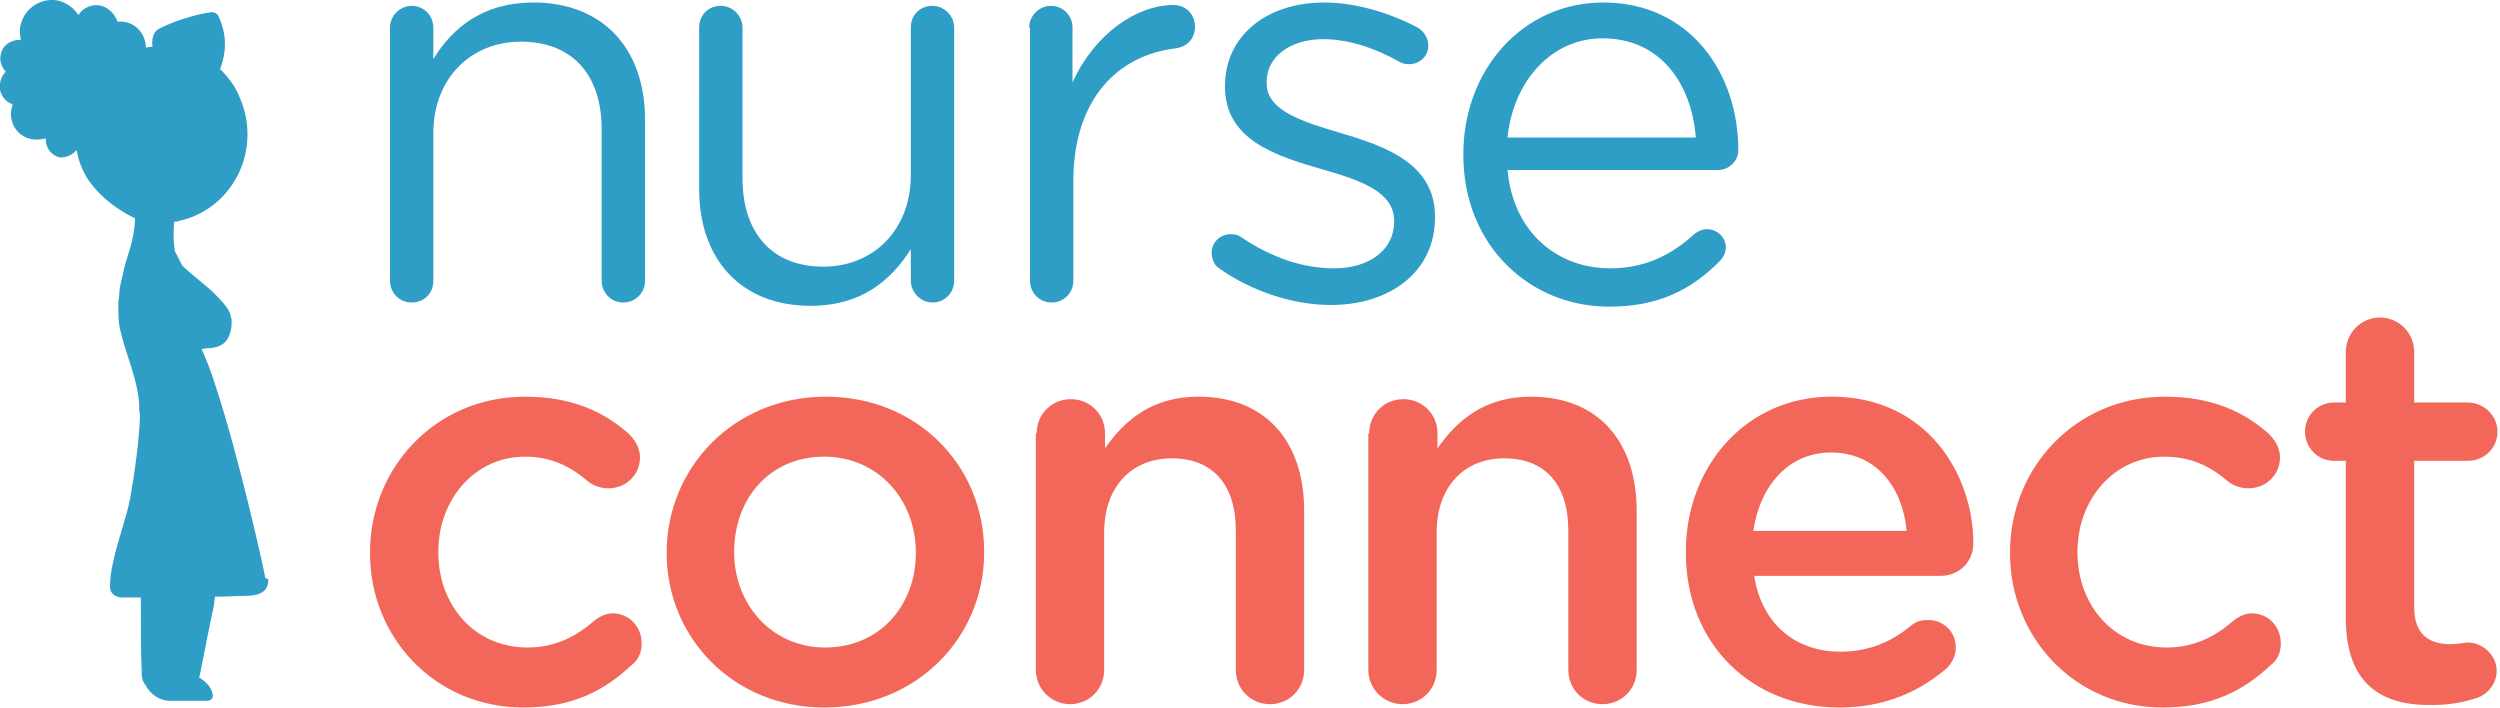 <svg id="Layer_1" xmlns="http://www.w3.org/2000/svg" viewBox="0 0 300 84.9"><style>.st0{fill:#2e9ec6}.st1{fill:#f26759}</style><path class="st0" d="M31.8 69.2c0-.3-3.1-14.4-6-23.1-.5-1.6-1.1-3.1-1.6-4.2l.5-.1c1.5 0 2.3-.5 2.7-1.3.3-.6.4-1.2.4-1.9 0-.2 0-.4-.1-.6-.1-.8-.9-1.7-1.9-2.7l-.4-.4c-.6-.5-1.3-1.1-1.9-1.6-.6-.5-1.2-1-1.6-1.4-.1-.1-.5-1-.9-1.7-.3-1.6-.1-3.6-.1-3.6.2 0 .5 0 .6-.1 4.7-1 8.2-5.3 8.2-10.4 0-1.9-.5-3.6-1.3-5.2-.4-.9-1.7-2.4-2-2.6.4-1 1.2-3.5-.2-6.4-.2-.4-.7-.5-1.1-.4-.2 0-3.5.6-6.1 2-.7.4-.8 1.4-.7 2.1-.3 0-.6.1-.8.1 0-1.5-1.1-2.9-2.7-3.1h-.7c-.3-.9-1-1.6-1.9-1.9-1.1-.3-2.2.2-2.8 1.1C8.9 1 8.1.4 7.1.1c-2-.5-4.1.8-4.6 2.8-.2.6-.1 1.3 0 1.9C1.4 4.7.3 5.4.1 6.5c-.2.8.1 1.6.6 2.1-.4.4-.6.8-.7 1.4-.2 1.1.5 2.2 1.5 2.5v.1c-.6 1.7.3 3.5 1.9 4 .7.2 1.4.2 2.1 0-.1 1.1.7 2.1 1.7 2.3.8 0 1.5-.3 2-.9.2 1.3.7 2.5 1.4 3.6 1 1.4 2.6 3.1 5.4 4.5.1 0 .1 0 .2.1 0 1.2-.3 2.5-.5 3.3-.2.6-.4 1.3-.7 2.3-.1.4-.2.8-.3 1.3-.2.8-.4 1.6-.4 2.4 0 .3-.1.5-.1.8v.4c0 .9 0 1.9.2 2.8.7 3.1 2.1 5.9 2.3 9 0 .4 0 .9.1 1.3-.1 3.1-.6 6.7-1.2 10.1-.5 2.5-1.6 5.3-2.1 7.9-.2.9-.3 1.8-.3 2.6 0 1.2 1.3 1.3 1.3 1.3h2.4c0 3.1 0 7 .1 8.8v.3c0 .4.1.9.3 1.2 0 0 0 .1.1.1.6 1.2 1.7 2 3.1 2h4.2c.4 0 1-.1.8-.9-.2-.8-.8-1.4-1.6-1.9 0-.1.1-.3.1-.4.4-1.9 1-5.2 1.6-7.9.1-.3.1-.9.2-1.4 1.5 0 2.9-.1 3.7-.1 2.5 0 2.7-1.2 2.7-2-.4-.1-.4-.2-.4-.3zM19.4 5.5h-.5.5c2.7 0 5.1 1 7 2.7-1.9-1.7-4.3-2.7-7-2.7z"/><path class="st1" d="M44.4 66.4v-.1c0-10.2 7.9-18.7 18.6-18.7 5.6 0 9.5 1.8 12.5 4.5.5.5 1.3 1.5 1.3 2.8 0 2.1-1.7 3.7-3.8 3.7-1 0-1.9-.4-2.4-.8-2.1-1.8-4.4-3-7.6-3-6 0-10.4 5.1-10.4 11.4v.1c0 6.4 4.4 11.4 10.7 11.4 3.3 0 5.8-1.3 8-3.2.5-.4 1.3-.9 2.2-.9 2 0 3.5 1.6 3.5 3.6 0 1.1-.4 2-1.2 2.6-3.2 3-7 5.1-13 5.1-10.6 0-18.4-8.4-18.4-18.5M80 66.4v-.1c0-10.2 8.1-18.7 19.1-18.7 11 0 19 8.3 19 18.6v.1c0 10.2-8.1 18.6-19.2 18.6C88 84.9 80 76.5 80 66.4m29.9 0v-.1c0-6.3-4.5-11.5-11-11.5-6.6 0-10.8 5.1-10.8 11.4v.1c0 6.2 4.5 11.4 10.9 11.4 6.7 0 10.9-5.2 10.9-11.3M124.4 52c0-2.3 1.8-4.1 4.1-4.1s4.1 1.8 4.1 4.1v1.8c2.3-3.3 5.6-6.2 11.2-6.2 8.1 0 12.7 5.4 12.7 13.7v19.1c0 2.3-1.8 4.1-4.1 4.1s-4.1-1.8-4.1-4.1V63.7c0-5.6-2.8-8.7-7.7-8.7-4.7 0-8.1 3.3-8.1 8.9v16.5c0 2.3-1.8 4.1-4.1 4.1-2.2 0-4.1-1.8-4.1-4.1V52zM164.3 52c0-2.3 1.8-4.1 4.1-4.1s4.1 1.8 4.1 4.1v1.8c2.3-3.3 5.6-6.2 11.2-6.2 8.1 0 12.7 5.4 12.7 13.7v19.1c0 2.3-1.8 4.1-4.1 4.1s-4.1-1.8-4.1-4.1V63.7c0-5.6-2.8-8.7-7.7-8.7-4.7 0-8.1 3.3-8.1 8.9v16.5c0 2.3-1.8 4.1-4.1 4.1-2.2 0-4.1-1.8-4.1-4.1V52zM220.7 84.9c-10.4 0-18.4-7.5-18.4-18.6v-.1c0-10.2 7.2-18.6 17.5-18.6 11.4 0 17 9.3 17 17.6 0 2.3-1.8 3.9-3.9 3.9h-22.4c.9 5.8 5 9.1 10.3 9.1 3.5 0 6.2-1.2 8.5-3.1.6-.5 1.1-.7 2.1-.7 1.8 0 3.3 1.4 3.3 3.3 0 1-.5 1.9-1.1 2.5-3.3 2.8-7.4 4.7-12.9 4.7m8.1-21.2c-.5-5.3-3.7-9.4-9.1-9.4-5 0-8.5 3.9-9.3 9.4h18.4zM241.2 66.4v-.1c0-10.2 7.9-18.7 18.6-18.7 5.6 0 9.5 1.8 12.5 4.5.5.5 1.3 1.5 1.3 2.8 0 2.1-1.7 3.7-3.8 3.7-1 0-1.9-.4-2.4-.8-2.1-1.8-4.4-3-7.7-3-6 0-10.4 5.1-10.4 11.4v.1c0 6.4 4.4 11.4 10.7 11.4 3.3 0 5.8-1.3 8-3.2.5-.4 1.3-.9 2.2-.9 2 0 3.5 1.6 3.5 3.6 0 1.1-.4 2-1.2 2.6-3.2 3-7 5.1-13 5.1-10.5 0-18.3-8.4-18.3-18.5M281.5 74.2V55.3h-1.4c-2 0-3.5-1.6-3.5-3.5 0-2 1.6-3.5 3.5-3.5h1.4v-6.1c0-2.2 1.8-4.1 4.1-4.1 2.2 0 4.1 1.8 4.1 4.1v6.1h6.4c2 0 3.6 1.6 3.6 3.5 0 2-1.6 3.5-3.6 3.5h-6.4v17.5c0 3.2 1.6 4.5 4.4 4.5.9 0 1.8-.2 2-.2 1.8 0 3.5 1.5 3.5 3.4 0 1.5-1 2.7-2.2 3.2-1.8.6-3.5.9-5.6.9-6.1.1-10.3-2.6-10.3-10.4"/><path class="st0" d="M46.8 3.3c0-1.4 1.2-2.6 2.6-2.6C50.9.7 52 1.9 52 3.3v3.8c2.3-3.8 6-6.8 12-6.8 8.5 0 13.4 5.7 13.4 14v19.4c0 1.5-1.2 2.6-2.6 2.6-1.5 0-2.6-1.2-2.6-2.6V15.5C72.2 9 68.7 5 62.5 5 56.5 5 52 9.4 52 16v17.7c0 1.5-1.1 2.6-2.6 2.6s-2.6-1.2-2.6-2.6V3.3zM114.5 33.7c0 1.4-1.1 2.6-2.6 2.6-1.4 0-2.6-1.2-2.6-2.6v-3.8c-2.4 3.8-6 6.8-12 6.8-8.5 0-13.4-5.7-13.4-14V3.3c0-1.5 1.1-2.6 2.6-2.6 1.4 0 2.6 1.2 2.6 2.6v18.1c0 6.5 3.5 10.6 9.7 10.6 6 0 10.5-4.4 10.5-11V3.3c0-1.5 1.1-2.6 2.6-2.6 1.4 0 2.6 1.2 2.6 2.6v30.4zM123.5 3.3c0-1.4 1.2-2.6 2.6-2.6 1.5 0 2.6 1.2 2.6 2.6v6.6c2.6-5.8 7.7-9.3 12.1-9.3 1.6 0 2.6 1.2 2.6 2.6 0 1.4-.9 2.4-2.3 2.6-6.8.8-12.3 5.9-12.3 16v11.9c0 1.4-1.1 2.6-2.6 2.6s-2.6-1.2-2.6-2.6V3.3zM146.3 32.2c-.5-.3-.9-1-.9-1.9 0-1.2 1-2.2 2.3-2.2.5 0 .9.1 1.3.4 3.6 2.4 7.3 3.7 11.1 3.7 4.2 0 7.2-2.2 7.2-5.6v-.1c0-3.5-4.1-4.9-8.7-6.2-5.5-1.6-11.6-3.5-11.6-9.9v-.1c0-6 5-10 11.9-10 3.7 0 7.8 1.2 11.2 3 .7.4 1.3 1.2 1.3 2.2 0 1.2-1 2.2-2.3 2.2-.5 0-.9-.1-1.2-.3-3-1.7-6.2-2.7-9.1-2.7-4.1 0-6.8 2.2-6.8 5.1v.2c0 3.3 4.3 4.6 9 6 5.4 1.6 11.2 3.7 11.2 10v.1c0 6.6-5.5 10.5-12.5 10.5-4.6 0-9.6-1.7-13.4-4.4zM193.1 36.8c-9.6 0-17.5-7.4-17.5-18.2v-.1c0-10.1 7.1-18.2 16.8-18.2 10.4 0 16.2 8.5 16.2 17.7 0 1.4-1.2 2.4-2.4 2.4h-25.3c.7 7.6 6.1 11.8 12.3 11.8 4.3 0 7.5-1.7 10.1-4.1.4-.3.9-.6 1.5-.6 1.3 0 2.3 1 2.3 2.2 0 .6-.3 1.2-.8 1.7-3.3 3.3-7.2 5.4-13.2 5.4zm10.4-20.3c-.5-6.4-4.2-11.9-11.2-11.9-6.1 0-10.7 5.1-11.4 11.9h22.6z"/></svg>